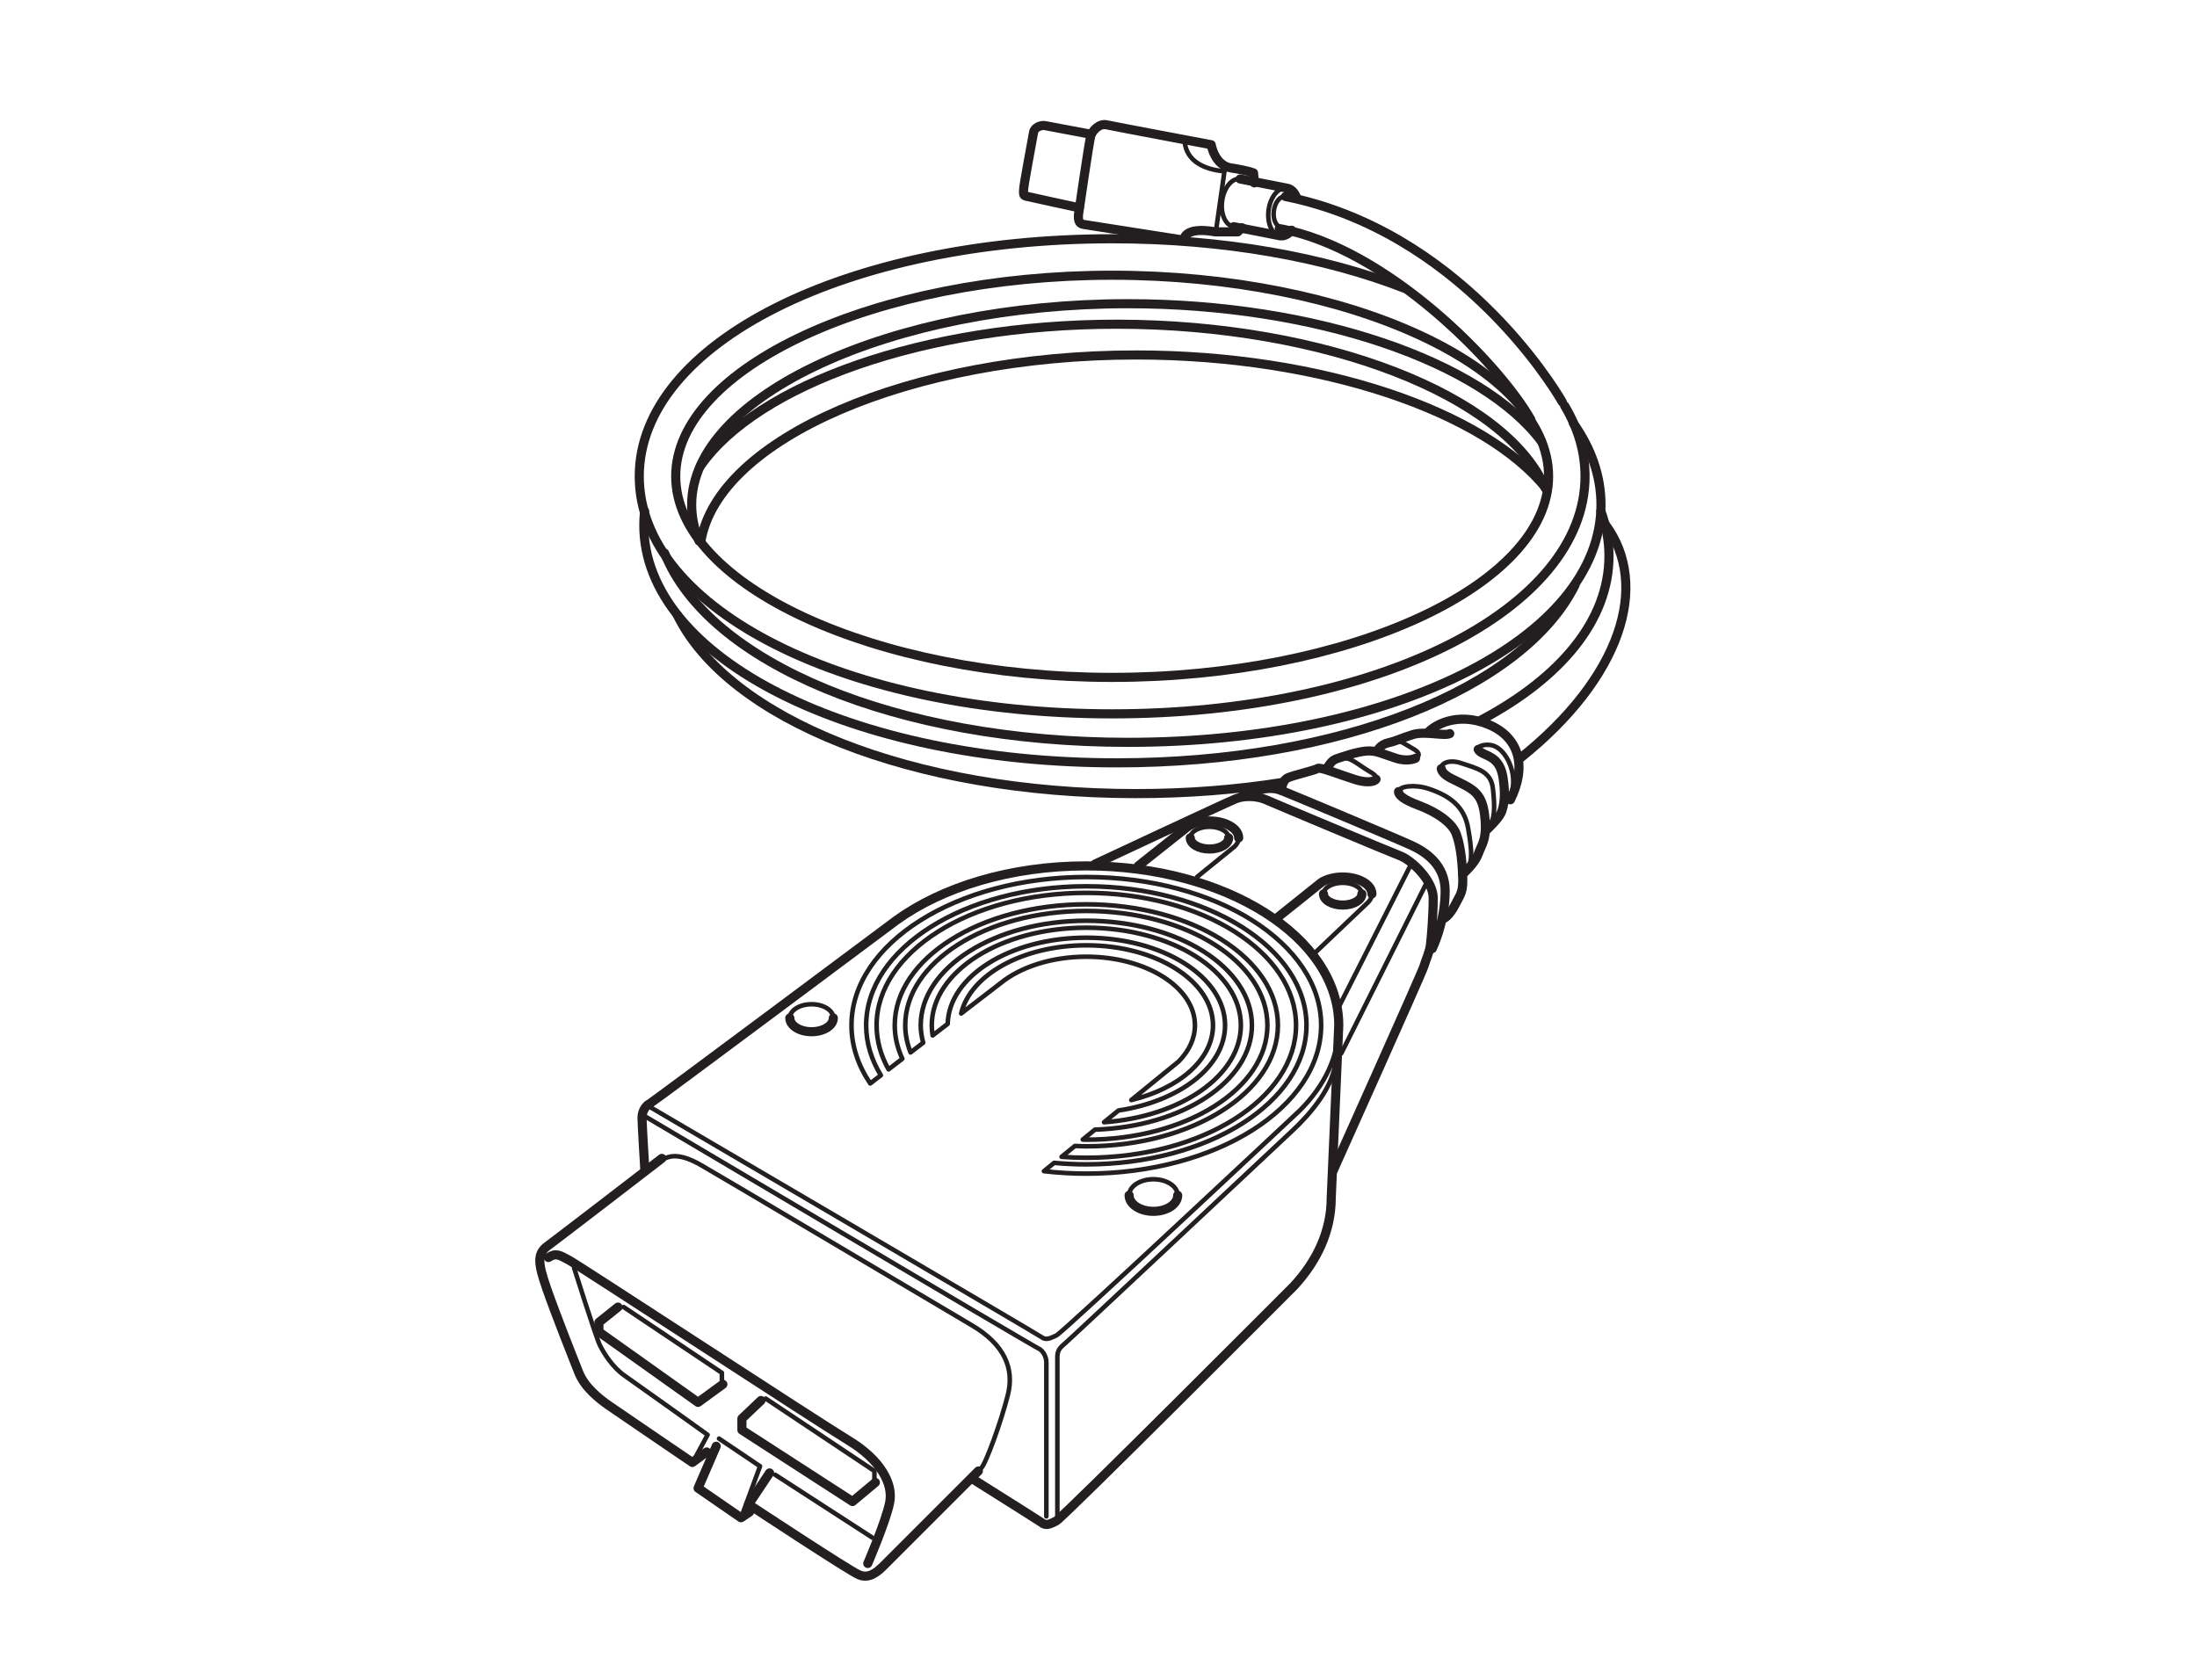 <?xml version="1.0" encoding="UTF-8" standalone="no"?>
<!-- Created with Inkscape (http://www.inkscape.org/) -->

<svg
   xmlns:dc="http://purl.org/dc/elements/1.1/"
   xmlns:cc="http://creativecommons.org/ns#"
   xmlns:rdf="http://www.w3.org/1999/02/22-rdf-syntax-ns#"
   xmlns:svg="http://www.w3.org/2000/svg"
   xmlns="http://www.w3.org/2000/svg"
   xmlns:sodipodi="http://sodipodi.sourceforge.net/DTD/sodipodi-0.dtd"
   xmlns:inkscape="http://www.inkscape.org/namespaces/inkscape"
   version="1.1"
   id="svg2"
   xml:space="preserve"
   width="321.26"
   height="245.669"
   viewBox="0 0 321.26 245.669"
   sodipodi:docname="3880057.svg"
   inkscape:version="0.92.4 (5da689c313, 2019-01-14)"><defs
     id="defs6"><clipPath
       clipPathUnits="userSpaceOnUse"
       id="clipPath18"><path
         d="M 0,184.252 H 240.945 V 0 H 0 Z"
         id="path16"
         inkscape:connector-curvature="0" /></clipPath></defs><sodipodi:namedview
     pagecolor="#ffffff"
     bordercolor="#666666"
     borderopacity="1"
     objecttolerance="10"
     gridtolerance="10"
     guidetolerance="10"
     inkscape:pageopacity="0"
     inkscape:pageshadow="2"
     inkscape:window-width="640"
     inkscape:window-height="480"
     id="namedview4"
     showgrid="false"
     inkscape:zoom="0.96064089"
     inkscape:cx="160.63"
     inkscape:cy="122.83466"
     inkscape:window-x="0"
     inkscape:window-y="0"
     inkscape:window-maximized="0"
     inkscape:current-layer="g10" /><g
     id="g10"
     inkscape:groupmode="layer"
     inkscape:label="3880057"
     transform="matrix(1.333,0,0,-1.333,0,245.669)"><g
       id="g12"><g
         id="g14"
         clip-path="url(#clipPath18)"><g
           id="g20"
           transform="translate(76.878,124.877)"><path
             d="m 0,0 c 1.834,11.253 22.952,20.476 47.747,20.476 20.394,0 38.3,-6.24 45.034,-14.715 m -7.189,-25.343 c 8.739,4.645 14.03,10.952 14.03,17.995 0,1.691 -0.305,3.34 -0.89,4.934 M -2.581,-8.056 c 5.588,-11.386 25.699,-19.593 50.328,-19.593 5.662,0 11.085,0.433 16.149,1.24"
             style="fill:none;stroke:#231f20;stroke-width:1;stroke-linecap:round;stroke-linejoin:round;stroke-miterlimit:4;stroke-dasharray:none;stroke-opacity:1"
             id="path22"
             inkscape:connector-curvature="0" /></g><g
           id="g24"
           transform="translate(76.819,133.142)"><path
             d="m 0,0 c 6.168,8.916 24.595,15.586 45.681,15.586 22.953,0 42.755,-7.903 47.025,-18.004 M -6.106,-4.913 c -0.059,-0.517 -0.088,-1.038 -0.088,-1.564 0,-14.614 22.786,-26.062 51.875,-26.062 24.551,0 44.614,8.156 50.274,19.487"
             style="fill:none;stroke:#231f20;stroke-width:1;stroke-linecap:round;stroke-linejoin:round;stroke-miterlimit:4;stroke-dasharray:none;stroke-opacity:1"
             id="path26"
             inkscape:connector-curvature="0" /></g><g
           id="g28"
           transform="translate(76.686,124.951)"><path
             d="m 0,0 c -0.532,1.29 -0.812,2.615 -0.812,3.964 0,11.959 21.924,22.062 47.875,22.062 20.693,0 38.826,-6.423 45.325,-15.09 M -3.783,-1.332 c 4.743,-11.991 25.38,-20.767 50.846,-20.767 29.089,0 51.875,11.449 51.875,26.063 0,3.161 -1.066,6.174 -3.031,8.955"
             style="fill:none;stroke:#231f20;stroke-width:1;stroke-linecap:round;stroke-linejoin:round;stroke-miterlimit:4;stroke-dasharray:none;stroke-opacity:1"
             id="path30"
             inkscape:connector-curvature="0" /></g><g
           id="g32"
           transform="translate(74.125,132.04)"><path
             d="M 0,0 C 0,11.959 21.924,22.062 47.875,22.062 73.826,22.062 95.75,11.959 95.75,0 95.75,-11.959 73.826,-22.062 47.875,-22.062 21.924,-22.062 0,-11.959 0,0 Z M 79.95,20.625 C 71.181,24.046 60.083,26.062 47.875,26.062 18.786,26.062 -4,14.614 -4,0 c 0,-14.614 22.786,-26.062 51.875,-26.062 29.089,0 51.875,11.448 51.875,26.062 0,2.704 -0.78,5.3 -2.236,7.734"
             style="fill:none;stroke:#231f20;stroke-width:1;stroke-linecap:round;stroke-linejoin:round;stroke-miterlimit:4;stroke-dasharray:none;stroke-opacity:1"
             id="path34"
             inkscape:connector-curvature="0" /></g><g
           id="g36"
           transform="translate(91.414,72.611)"><path
             d="m 0,0 c 0,-0.833 -1.068,-1.508 -2.387,-1.508 -1.318,0 -2.386,0.675 -2.386,1.508"
             style="fill:none;stroke:#231f20;stroke-width:1;stroke-linecap:round;stroke-linejoin:round;stroke-miterlimit:4;stroke-dasharray:none;stroke-opacity:1"
             id="path38"
             inkscape:connector-curvature="0" /></g><g
           id="g40"
           transform="translate(86.641,72.611)"><path
             d="M 0,0 C 0,0.833 1.068,1.508 2.387,1.508 3.705,1.508 4.773,0.833 4.773,0"
             style="fill:none;stroke:#231f20;stroke-width:0.5;stroke-linecap:round;stroke-linejoin:round;stroke-miterlimit:4;stroke-dasharray:none;stroke-opacity:1"
             id="path42"
             inkscape:connector-curvature="0" /></g><g
           id="g44"
           transform="translate(129.191,53.157)"><path
             d="m 0,0 c 0,-0.973 -1.193,-1.761 -2.666,-1.761 -1.472,0 -2.665,0.788 -2.665,1.761"
             style="fill:none;stroke:#231f20;stroke-width:1;stroke-linecap:round;stroke-linejoin:round;stroke-miterlimit:4;stroke-dasharray:none;stroke-opacity:1"
             id="path46"
             inkscape:connector-curvature="0" /></g><g
           id="g48"
           transform="translate(123.86,53.157)"><path
             d="M 0,0 C 0,0.974 1.193,1.761 2.665,1.761 4.138,1.761 5.331,0.974 5.331,0"
             style="fill:none;stroke:#231f20;stroke-width:0.5;stroke-linecap:round;stroke-linejoin:round;stroke-miterlimit:4;stroke-dasharray:none;stroke-opacity:1"
             id="path50"
             inkscape:connector-curvature="0" /></g><g
           id="g52"
           transform="translate(149.394,86.22)"><path
             d="m 0,0 c 0,-0.674 -0.941,-1.221 -2.104,-1.221 -1.162,0 -2.105,0.547 -2.105,1.221"
             style="fill:none;stroke:#231f20;stroke-width:1;stroke-linecap:round;stroke-linejoin:round;stroke-miterlimit:4;stroke-dasharray:none;stroke-opacity:1"
             id="path54"
             inkscape:connector-curvature="0" /></g><g
           id="g56"
           transform="translate(145.185,86.22)"><path
             d="M 0,0 C 0,0.674 0.943,1.22 2.104,1.22 3.268,1.22 4.209,0.674 4.209,0"
             style="fill:none;stroke:#231f20;stroke-width:0.5;stroke-linecap:round;stroke-linejoin:round;stroke-miterlimit:4;stroke-dasharray:none;stroke-opacity:1"
             id="path58"
             inkscape:connector-curvature="0" /></g><g
           id="g60"
           transform="translate(150.496,86.22)"><path
             d="m 0,0 c 0,1.025 -1.436,1.858 -3.203,1.858 -0.922,0 -1.751,-0.225 -2.335,-0.587 l -4.675,-3.74"
             style="fill:none;stroke:#231f20;stroke-width:1;stroke-linecap:round;stroke-linejoin:round;stroke-miterlimit:4;stroke-dasharray:none;stroke-opacity:1"
             id="path62"
             inkscape:connector-curvature="0" /></g><g
           id="g64"
           transform="translate(150.496,86.22)"><path
             d="M 0,0 C 0,-0.345 -0.163,-0.668 -0.446,-0.945 L -6.181,-6.4"
             style="fill:none;stroke:#231f20;stroke-width:0.5;stroke-linecap:round;stroke-linejoin:round;stroke-miterlimit:4;stroke-dasharray:none;stroke-opacity:1"
             id="path66"
             inkscape:connector-curvature="0" /></g><g
           id="g68"
           transform="translate(134.778,92.369)"><path
             d="m 0,0 c 0,-0.674 -0.941,-1.221 -2.104,-1.221 -1.162,0 -2.105,0.547 -2.105,1.221"
             style="fill:none;stroke:#231f20;stroke-width:1;stroke-linecap:round;stroke-linejoin:round;stroke-miterlimit:4;stroke-dasharray:none;stroke-opacity:1"
             id="path70"
             inkscape:connector-curvature="0" /></g><g
           id="g72"
           transform="translate(130.569,92.369)"><path
             d="M 0,0 C 0,0.674 0.943,1.22 2.104,1.22 3.268,1.22 4.209,0.674 4.209,0"
             style="fill:none;stroke:#231f20;stroke-width:0.5;stroke-linecap:round;stroke-linejoin:round;stroke-miterlimit:4;stroke-dasharray:none;stroke-opacity:1"
             id="path74"
             inkscape:connector-curvature="0" /></g><g
           id="g76"
           transform="translate(135.88,92.369)"><path
             d="m 0,0 c 0,1.025 -1.436,1.858 -3.203,1.858 -0.922,0 -1.751,-0.225 -2.335,-0.587 l -5.481,-4.345"
             style="fill:none;stroke:#231f20;stroke-width:1;stroke-linecap:round;stroke-linejoin:round;stroke-miterlimit:4;stroke-dasharray:none;stroke-opacity:1"
             id="path78"
             inkscape:connector-curvature="0" /></g><g
           id="g80"
           transform="translate(135.88,92.369)"><path
             d="M 0,0 C 0,-0.345 -0.163,-0.668 -0.446,-0.945 L -4.567,-4.284"
             style="fill:none;stroke:#231f20;stroke-width:0.5;stroke-linecap:round;stroke-linejoin:round;stroke-miterlimit:4;stroke-dasharray:none;stroke-opacity:1"
             id="path82"
             inkscape:connector-curvature="0" /></g><g
           id="g84"
           transform="translate(119.166,88.076)"><path
             d="m 0,0 c -14.227,0 -25.76,-7.284 -25.76,-16.271 0,-2.264 0.734,-4.42 2.057,-6.379 l 1.165,0.897 c -1.038,1.701 -1.613,3.549 -1.613,5.482 0,8.426 10.813,15.254 24.151,15.254 13.339,0 24.15,-6.828 24.15,-15.254 0,-8.427 -10.811,-15.255 -24.15,-15.255 -1.2,0 -2.378,0.057 -3.531,0.164 l -1.119,-0.911 c 1.509,-0.174 3.061,-0.27 4.65,-0.27 14.228,0 25.76,7.284 25.76,16.272 C 25.76,-7.284 14.228,0 0,0 Z"
             style="fill:none;stroke:#231f20;stroke-width:0.5;stroke-linecap:round;stroke-linejoin:round;stroke-miterlimit:4;stroke-dasharray:none;stroke-opacity:1"
             id="path86"
             inkscape:connector-curvature="0" /></g><g
           id="g88"
           transform="translate(146.858,71.806)"><path
             d="m 0,0 c 0,-3.43 -1.562,-6.629 -4.26,-9.329 0,0 -25.902,-24.288 -26.709,-24.692 -0.806,-0.403 -1.209,-0.503 -1.612,-0.201 -0.403,0.303 -43.043,25.301 -43.043,25.301"
             style="fill:none;stroke:#231f20;stroke-width:0.5;stroke-linecap:round;stroke-linejoin:round;stroke-miterlimit:4;stroke-dasharray:none;stroke-opacity:1"
             id="path90"
             inkscape:connector-curvature="0" /></g><g
           id="g92"
           transform="translate(70.731,56.056)"><path
             d="m 0,0 c 0,0 -0.302,4.914 -0.302,5.619 0,0.705 0.403,1.311 0.806,1.512 0.403,0.201 27.074,20.125 27.074,20.125 5.076,3.668 12.538,5.985 20.858,5.985 15.294,0 27.692,-7.831 27.692,-17.491 L 75.301,-3.192 c 0,-3.574 -1.522,-6.905 -4.149,-9.716 0,0 -25.226,-25.296 -26.011,-25.716 -0.786,-0.419 -1.178,-0.525 -1.571,-0.209 -0.104,0.084 -3.116,1.985 -7.482,4.732"
             style="fill:none;stroke:#231f20;stroke-width:1;stroke-linecap:round;stroke-linejoin:round;stroke-miterlimit:4;stroke-dasharray:none;stroke-opacity:1"
             id="path94"
             inkscape:connector-curvature="0" /></g><g
           id="g96"
           transform="translate(119.166,86.337)"><path
             d="m 0,0 c -12.705,0 -23.006,-6.505 -23.006,-14.531 0,-1.696 0.464,-3.323 1.31,-4.835 l 1.512,1.164 c -0.531,1.167 -0.832,2.395 -0.832,3.671 0,7.332 9.41,13.274 21.016,13.274 11.607,0 21.016,-5.942 21.016,-13.274 0,-7.334 -9.409,-13.276 -21.016,-13.276 -0.422,0 -0.835,0.025 -1.251,0.04 l -1.465,-1.192 c 0.892,-0.066 1.796,-0.104 2.716,-0.104 12.707,0 23.006,6.504 23.006,14.532 C 23.006,-6.505 12.707,0 0,0 Z"
             style="fill:none;stroke:#231f20;stroke-width:0.5;stroke-linecap:round;stroke-linejoin:round;stroke-miterlimit:4;stroke-dasharray:none;stroke-opacity:1"
             id="path98"
             inkscape:connector-curvature="0" /></g><g
           id="g100"
           transform="translate(119.166,84.353)"><path
             d="m 0,0 c -10.971,0 -19.865,-5.617 -19.865,-12.548 0,-1.027 0.217,-2.02 0.585,-2.975 l 1.385,1.066 c -0.165,0.622 -0.271,1.257 -0.271,1.909 0,6.338 8.134,11.475 18.166,11.475 10.034,0 18.166,-5.137 18.166,-11.475 0,-6.138 -7.628,-11.132 -17.219,-11.445 l -1.34,-1.091 c 0.132,-0.002 0.26,-0.013 0.393,-0.013 10.973,0 19.865,5.617 19.865,12.549 C 19.865,-5.617 10.973,0 0,0 Z"
             style="fill:none;stroke:#231f20;stroke-width:0.5;stroke-linecap:round;stroke-linejoin:round;stroke-miterlimit:4;stroke-dasharray:none;stroke-opacity:1"
             id="path102"
             inkscape:connector-curvature="0" /></g><g
           id="g104"
           transform="translate(119.166,82.515)"><path
             d="m 0,0 c -9.362,0 -16.952,-4.794 -16.952,-10.709 0,-0.376 0.032,-0.747 0.092,-1.113 l 1.654,1.272 c 0.137,5.237 6.887,9.454 15.206,9.454 8.408,0 15.221,-4.302 15.221,-9.613 0,-4.544 -4.99,-8.339 -11.693,-9.345 l -1.584,-1.289 c 8.449,0.611 15.01,5.133 15.01,10.634 C 16.954,-4.794 9.365,0 0,0 Z"
             style="fill:none;stroke:#231f20;stroke-width:0.5;stroke-linecap:round;stroke-linejoin:round;stroke-miterlimit:4;stroke-dasharray:none;stroke-opacity:1"
             id="path106"
             inkscape:connector-curvature="0" /></g><g
           id="g108"
           transform="translate(119.166,80.584)"><path
             d="m 0,0 c -6.975,0 -12.734,-3.249 -13.729,-7.481 l 4.304,3.311 c 2.18,1.776 5.591,2.919 9.425,2.919 6.584,0 11.917,-3.369 11.917,-7.527 0,-1.459 -0.657,-2.822 -1.795,-3.976 l -5.189,-4.225 c 5.238,1.257 8.965,4.449 8.965,8.201 C 13.898,-3.929 7.678,0 0,0 Z"
             style="fill:none;stroke:#231f20;stroke-width:0.5;stroke-linecap:round;stroke-linejoin:round;stroke-miterlimit:4;stroke-dasharray:none;stroke-opacity:1"
             id="path110"
             inkscape:connector-curvature="0" /></g><g
           id="g112"
           transform="translate(120.123,89.496)"><path
             d="m 0,0 c 0,0 14.415,6.754 15.423,7.157 1.008,0.404 2.419,0.303 3.326,-0.1 0.907,-0.404 13.408,-5.646 14.718,-6.15 1.309,-0.504 3.629,-2.721 3.629,-4.636 0,-1.916 -0.202,-4.334 -0.303,-5.141 -0.101,-0.807 -0.505,-1.612 -0.706,-2.318 -0.201,-0.707 -9.98,-22.479 -9.98,-22.479"
             style="fill:none;stroke:#231f20;stroke-width:1;stroke-linecap:round;stroke-linejoin:round;stroke-miterlimit:4;stroke-dasharray:none;stroke-opacity:1"
             id="path114"
             inkscape:connector-curvature="0" /></g><g
           id="g116"
           transform="translate(70.831,61.776)"><path
             d="m 0,0 c 0,0 42.539,-25.201 43.043,-25.402 0.504,-0.202 0.907,-0.908 0.907,-1.512 v -16.935"
             style="fill:none;stroke:#231f20;stroke-width:0.5;stroke-linecap:round;stroke-linejoin:round;stroke-miterlimit:4;stroke-dasharray:none;stroke-opacity:1"
             id="path118"
             inkscape:connector-curvature="0" /></g><g
           id="g120"
           transform="translate(115.99,18.028)"><path
             d="m 0,0 v 17.338 c 0,0.706 0.202,1.008 0.807,1.512 0.604,0.504 23.385,21.875 25.099,23.487 1.714,1.612 4.637,4.838 4.637,7.963"
             style="fill:none;stroke:#231f20;stroke-width:0.5;stroke-linecap:round;stroke-linejoin:round;stroke-miterlimit:4;stroke-dasharray:none;stroke-opacity:1"
             id="path122"
             inkscape:connector-curvature="0" /></g><g
           id="g124"
           transform="translate(146.633,73.368)"><path
             d="M 0,0 8.267,16.33"
             style="fill:none;stroke:#231f20;stroke-width:0.5;stroke-linecap:round;stroke-linejoin:round;stroke-miterlimit:4;stroke-dasharray:none;stroke-opacity:1"
             id="path126"
             inkscape:connector-curvature="0" /></g><g
           id="g128"
           transform="translate(147.138,68.731)"><path
             d="M 0,0 9.274,18.548"
             style="fill:none;stroke:#231f20;stroke-width:0.5;stroke-linecap:round;stroke-linejoin:round;stroke-miterlimit:4;stroke-dasharray:none;stroke-opacity:1"
             id="path130"
             inkscape:connector-curvature="0" /></g><g
           id="g132"
           transform="translate(136.253,96.956)"><path
             d="M 0,0 C 1.311,0.504 2.821,1.209 4.334,0.604 5.847,0 17.137,-4.737 18.648,-5.443 c 1.512,-0.706 3.629,-2.118 3.629,-4.94 0,-2.822 -0.907,-5.241 -1.411,-6.35"
             style="fill:none;stroke:#231f20;stroke-width:1;stroke-linecap:round;stroke-linejoin:round;stroke-miterlimit:4;stroke-dasharray:none;stroke-opacity:1"
             id="path134"
             inkscape:connector-curvature="0" /></g><g
           id="g136"
           transform="translate(150.947,98.807)"><path
             d="M 0,0 C 0.107,0.192 -0.053,0.467 -0.582,0.77 -1.993,1.576 -2.8,2.484 -3.707,2.282"
             style="fill:none;stroke:#231f20;stroke-width:0.5;stroke-linecap:round;stroke-linejoin:round;stroke-miterlimit:4;stroke-dasharray:none;stroke-opacity:1"
             id="path138"
             inkscape:connector-curvature="0" /></g><g
           id="g140"
           transform="translate(140.587,97.561)"><path
             d="M 0,0 C 0,0 0,1.108 0.706,1.411 1.412,1.714 3.629,2.217 3.932,2.419 4.234,2.621 6.149,1.815 8.064,1.21 9.261,0.831 10.183,0.926 10.36,1.246"
             style="fill:none;stroke:#231f20;stroke-width:1;stroke-linecap:round;stroke-linejoin:round;stroke-miterlimit:4;stroke-dasharray:none;stroke-opacity:1"
             id="path142"
             inkscape:connector-curvature="0" /></g><g
           id="g144"
           transform="translate(155.278,101.102)"><path
             d="M 0,0 C 0.454,0.214 0.53,0.592 -0.176,0.995 -1.587,1.802 -1.687,2.004 -2.292,1.802"
             style="fill:none;stroke:#231f20;stroke-width:0.5;stroke-linecap:round;stroke-linejoin:round;stroke-miterlimit:4;stroke-dasharray:none;stroke-opacity:1"
             id="path146"
             inkscape:connector-curvature="0" /></g><g
           id="g148"
           transform="translate(145.526,99.98)"><path
             d="M 0,0 C 0.504,0.706 0.605,0.908 1.21,1.109 1.814,1.311 3.227,1.813 4.335,1.915 5.443,2.017 6.048,1.614 7.661,1.109 8.468,0.857 9.299,0.908 9.752,1.122"
             style="fill:none;stroke:#231f20;stroke-width:1;stroke-linecap:round;stroke-linejoin:round;stroke-miterlimit:4;stroke-dasharray:none;stroke-opacity:1"
             id="path150"
             inkscape:connector-curvature="0" /></g><g
           id="g152"
           transform="translate(151.07,101.894)"><path
             d="m 0,0 c 0,0 0.303,0.705 1.21,0.907 0.907,0.202 1.411,0.504 2.722,0.907 1.31,0.404 3.427,-0.2 4.032,0.102"
             style="fill:none;stroke:#231f20;stroke-width:1;stroke-linecap:round;stroke-linejoin:round;stroke-miterlimit:4;stroke-dasharray:none;stroke-opacity:1"
             id="path154"
             inkscape:connector-curvature="0" /></g><g
           id="g156"
           transform="translate(156.615,103.911)"><path
             d="m 0,0 c 0.705,0.807 3.225,2.318 6.652,0.907 3.428,-1.411 4.234,-4.636 2.419,-8.265"
             style="fill:none;stroke:#231f20;stroke-width:1;stroke-linecap:round;stroke-linejoin:round;stroke-miterlimit:4;stroke-dasharray:none;stroke-opacity:1"
             id="path158"
             inkscape:connector-curvature="0" /></g><g
           id="g160"
           transform="translate(153.415,97.442)"><path
             d="M 0,0 C 0.04,0.618 1.789,0.823 3.301,0.319 5.72,-0.486 7.231,-1.696 7.635,-4.015 8.038,-6.333 8.239,-8.148 7.231,-8.753"
             style="fill:none;stroke:#231f20;stroke-width:0.5;stroke-linecap:round;stroke-linejoin:round;stroke-miterlimit:4;stroke-dasharray:none;stroke-opacity:1"
             id="path162"
             inkscape:connector-curvature="0" /></g><g
           id="g164"
           transform="translate(158.43,83.549)"><path
             d="M 0,0 C 0,0 0.604,0.304 1.209,1.513 1.813,2.722 2.116,2.823 2.016,4.839 1.915,6.854 1.713,8.164 1.31,9.273 c -0.404,1.11 -1.975,2.322 -4.133,3.125 -1.625,0.605 -2.216,1.124 -2.192,1.496"
             style="fill:none;stroke:#231f20;stroke-width:1;stroke-linecap:round;stroke-linejoin:round;stroke-miterlimit:4;stroke-dasharray:none;stroke-opacity:1"
             id="path166"
             inkscape:connector-curvature="0" /></g><g
           id="g168"
           transform="translate(162.155,102.073)"><path
             d="M 0,0 C -0.144,0.422 0.932,0.643 1.616,0.427 3.531,-0.179 4.74,-4.009 3.027,-5.823"
             style="fill:none;stroke:#231f20;stroke-width:0.5;stroke-linecap:round;stroke-linejoin:round;stroke-miterlimit:4;stroke-dasharray:none;stroke-opacity:1"
             id="path170"
             inkscape:connector-curvature="0" /></g><g
           id="g172"
           transform="translate(163.066,93.226)"><path
             d="m 0,0 c 0,0 1.31,1.211 1.612,1.916 0.303,0.705 0.505,1.915 0.202,3.83 -0.302,1.915 -1.299,2.24 -2.117,2.621 -0.378,0.177 -0.56,0.34 -0.608,0.481"
             style="fill:none;stroke:#231f20;stroke-width:1;stroke-linecap:round;stroke-linejoin:round;stroke-miterlimit:4;stroke-dasharray:none;stroke-opacity:1"
             id="path174"
             inkscape:connector-curvature="0" /></g><g
           id="g176"
           transform="translate(158.105,99.961)"><path
             d="M 0,0 C -0.081,0.631 0.941,1.022 2.139,0.623 3.953,0.019 5.465,-0.284 5.667,-2.199 5.869,-4.114 5.971,-5.728 4.962,-6.735"
             style="fill:none;stroke:#231f20;stroke-width:0.5;stroke-linecap:round;stroke-linejoin:round;stroke-miterlimit:4;stroke-dasharray:none;stroke-opacity:1"
             id="path178"
             inkscape:connector-curvature="0" /></g><g
           id="g180"
           transform="translate(160.445,88.388)"><path
             d="M 0,0 C 0,0 1.311,1.109 1.714,2.218 2.117,3.326 2.721,3.83 2.419,6.451 2.117,9.072 1.008,9.375 -1.21,10.483 c -0.754,0.377 -1.089,0.766 -1.131,1.09"
             style="fill:none;stroke:#231f20;stroke-width:1;stroke-linecap:round;stroke-linejoin:round;stroke-miterlimit:4;stroke-dasharray:none;stroke-opacity:1"
             id="path182"
             inkscape:connector-curvature="0" /></g><g
           id="g184"
           transform="translate(72.603,57.206)"><path
             d="m 0,0 c 0,0 -11.399,-8.784 -12.55,-9.621 -1.15,-0.837 -1.046,-1.883 -0.104,-4.602 0.941,-2.718 2.928,-7.739 3.555,-9.307 0.627,-1.569 2.198,-2.824 3.243,-3.556 1.044,-0.731 9.202,-6.274 9.202,-6.274 l 1.569,1.15"
             style="fill:none;stroke:#231f20;stroke-width:1;stroke-linecap:round;stroke-linejoin:round;stroke-miterlimit:4;stroke-dasharray:none;stroke-opacity:1"
             id="path186"
             inkscape:connector-curvature="0" /></g><g
           id="g188"
           transform="translate(78.564,25.624)"><path
             d="M 0,0 -1.987,-4.602 2.719,-7.844 3.66,-7.217"
             style="fill:none;stroke:#231f20;stroke-width:1;stroke-linecap:round;stroke-linejoin:round;stroke-miterlimit:4;stroke-dasharray:none;stroke-opacity:1"
             id="path190"
             inkscape:connector-curvature="0" /></g><g
           id="g192"
           transform="translate(84.42,22.695)"><path
             d="m 0,0 -2.301,-3.451 c 0,0 11.085,-7.32 12.131,-7.738 1.046,-0.419 1.882,0.208 2.719,1.044 L 22.902,0.209"
             style="fill:none;stroke:#231f20;stroke-width:1;stroke-linecap:round;stroke-linejoin:round;stroke-miterlimit:4;stroke-dasharray:none;stroke-opacity:1"
             id="path194"
             inkscape:connector-curvature="0" /></g><g
           id="g196"
           transform="translate(72.916,57.206)"><path
             d="m 0,0 c 0.731,0.313 1.777,0.523 3.974,-0.731 2.196,-1.255 26.144,-15.478 29.7,-17.57 3.555,-2.092 4.707,-4.707 3.974,-7.635 -0.732,-2.927 -2.406,-7.53 -2.928,-8.052"
             style="fill:none;stroke:#231f20;stroke-width:0.5;stroke-linecap:round;stroke-linejoin:round;stroke-miterlimit:4;stroke-dasharray:none;stroke-opacity:1"
             id="path198"
             inkscape:connector-curvature="0" /></g><g
           id="g200"
           transform="translate(60.157,46.33)"><path
             d="m 0,0 c 0.837,0.522 1.15,0.314 2.301,-0.313 1.15,-0.628 27.19,-17.674 30.641,-19.766 3.452,-2.092 4.916,-4.707 4.497,-6.798 -0.418,-2.091 -2.405,-6.692 -2.405,-6.692"
             style="fill:none;stroke:#231f20;stroke-width:1;stroke-linecap:round;stroke-linejoin:round;stroke-miterlimit:4;stroke-dasharray:none;stroke-opacity:1"
             id="path202"
             inkscape:connector-curvature="0" /></g><g
           id="g204"
           transform="translate(62.98,45.18)"><path
             d="m 0,0 c 0,0 2.406,-7.634 2.824,-8.471 0.418,-0.837 1.36,-2.405 2.719,-3.346 1.359,-0.942 9.099,-6.484 9.099,-6.484 l -1.464,-2.72"
             style="fill:none;stroke:#231f20;stroke-width:0.5;stroke-linecap:round;stroke-linejoin:round;stroke-miterlimit:4;stroke-dasharray:none;stroke-opacity:1"
             id="path206"
             inkscape:connector-curvature="0" /></g><g
           id="g208"
           transform="translate(78.877,26.46)"><path
             d="M 0,0 4.497,-3.032 2.614,-8.157"
             style="fill:none;stroke:#231f20;stroke-width:0.5;stroke-linecap:round;stroke-linejoin:round;stroke-miterlimit:4;stroke-dasharray:none;stroke-opacity:1"
             id="path210"
             inkscape:connector-curvature="0" /></g><g
           id="g212"
           transform="translate(85.047,22.486)"><path
             d="M 0,0 10.667,-6.902"
             style="fill:none;stroke:#231f20;stroke-width:0.5;stroke-linecap:round;stroke-linejoin:round;stroke-miterlimit:4;stroke-dasharray:none;stroke-opacity:1"
             id="path214"
             inkscape:connector-curvature="0" /></g><g
           id="g216"
           transform="translate(67.791,40.892)"><path
             d="m 0,0 -2.091,-1.673 v -1.046 l 10.876,-7.738 2.719,1.986"
             style="fill:none;stroke:#231f20;stroke-width:1;stroke-linecap:round;stroke-linejoin:round;stroke-miterlimit:4;stroke-dasharray:none;stroke-opacity:1"
             id="path218"
             inkscape:connector-curvature="0" /></g><g
           id="g220"
           transform="translate(83.478,30.644)"><path
             d="m 0,0 -2.092,-1.987 v -1.255 l 12.131,-7.844 2.51,2.092"
             style="fill:none;stroke:#231f20;stroke-width:1;stroke-linecap:round;stroke-linejoin:round;stroke-miterlimit:4;stroke-dasharray:none;stroke-opacity:1"
             id="path222"
             inkscape:connector-curvature="0" /></g><g
           id="g224"
           transform="translate(68.419,40.892)"><path
             d="M 0,0 10.771,-7.216 V -8.262"
             style="fill:none;stroke:#231f20;stroke-width:0.5;stroke-linecap:round;stroke-linejoin:round;stroke-miterlimit:4;stroke-dasharray:none;stroke-opacity:1"
             id="path226"
             inkscape:connector-curvature="0" /></g><g
           id="g228"
           transform="translate(84.001,30.852)"><path
             d="M 0,0 11.922,-7.948 V -9.412"
             style="fill:none;stroke:#231f20;stroke-width:0.5;stroke-linecap:round;stroke-linejoin:round;stroke-miterlimit:4;stroke-dasharray:none;stroke-opacity:1"
             id="path230"
             inkscape:connector-curvature="0" /></g><g
           id="g232"
           transform="translate(166.75,101.103)"><path
             d="M 0,0 C 11.125,8.875 14.25,19 9.375,25.625"
             style="fill:none;stroke:#231f20;stroke-width:1;stroke-linecap:round;stroke-linejoin:round;stroke-miterlimit:4;stroke-dasharray:none;stroke-opacity:1"
             id="path234"
             inkscape:connector-curvature="0" /></g><g
           id="g236"
           transform="translate(118.389,161.499)"><path
             d="m 0,0 c 0,0 -5.463,1.184 -5.827,1.274 -0.364,0.091 -0.274,0.274 -0.274,0.729 0,0.455 1.002,5.736 1.093,6.282 0.091,0.546 0.819,0.819 1.275,0.729 0.456,-0.091 4.826,-0.91 4.826,-0.91"
             style="fill:none;stroke:#231f20;stroke-width:1;stroke-linecap:round;stroke-linejoin:round;stroke-miterlimit:4;stroke-dasharray:none;stroke-opacity:1"
             id="path238"
             inkscape:connector-curvature="0" /></g><g
           id="g240"
           transform="translate(137.601,164.231)"><path
             d="m 0,0 -0.091,1.093 c 0,0 -0.638,0.272 -2.459,0.546 -1.821,0.273 -2.184,2.549 -2.184,2.549 0,0 -10.654,2.003 -11.473,2.185 -0.819,0.182 -1.548,-0.637 -1.73,-1.184 -0.183,-0.546 -1.366,-8.741 -1.366,-8.741 0,-0.455 -10e-4,-0.91 0.546,-1.001 0.547,-0.091 11.018,-1.73 11.018,-1.73 0,0 -0.091,1.549 3.46,0.911 h 2.458 l 0.455,0.455"
             style="fill:none;stroke:#231f20;stroke-width:1;stroke-linecap:round;stroke-linejoin:round;stroke-miterlimit:4;stroke-dasharray:none;stroke-opacity:1"
             id="path242"
             inkscape:connector-curvature="0" /></g><g
           id="g244"
           transform="translate(129.952,168.782)"><path
             d="M 0,0 C 0.182,-2.185 2.185,-3.096 4.37,-3.277 L 3.46,-9.651"
             style="fill:none;stroke:#231f20;stroke-width:0.5;stroke-linecap:round;stroke-linejoin:round;stroke-miterlimit:4;stroke-dasharray:none;stroke-opacity:1"
             id="path246"
             inkscape:connector-curvature="0" /></g><g
           id="g248"
           transform="translate(135.336,159.428)"><path
             d="m 0,0 c -0.897,0.121 -1.466,1.391 -1.271,2.836 0.194,1.445 1.079,2.518 1.975,2.398"
             style="fill:none;stroke:#231f20;stroke-width:0.5;stroke-linecap:round;stroke-linejoin:round;stroke-miterlimit:4;stroke-dasharray:none;stroke-opacity:1"
             id="path250"
             inkscape:connector-curvature="0" /></g><g
           id="g252"
           transform="translate(140.435,158.426)"><path
             d="m 0,0 c -0.897,0.121 -1.466,1.391 -1.271,2.836 0.194,1.445 1.079,2.518 1.975,2.398"
             style="fill:none;stroke:#231f20;stroke-width:0.5;stroke-linecap:round;stroke-linejoin:round;stroke-miterlimit:4;stroke-dasharray:none;stroke-opacity:1"
             id="path254"
             inkscape:connector-curvature="0" /></g><g
           id="g256"
           transform="translate(141.686,159.039)"><path
             d="M 0,0 C -0.358,-0.435 -0.804,-0.673 -1.252,-0.613 L -6.351,0.389"
             style="fill:none;stroke:#231f20;stroke-width:1;stroke-linecap:round;stroke-linejoin:round;stroke-miterlimit:4;stroke-dasharray:none;stroke-opacity:1"
             id="path258"
             inkscape:connector-curvature="0" /></g><g
           id="g260"
           transform="translate(136.04,164.662)"><path
             d="M 0,0 5.099,-1.002 C 5.548,-1.062 5.914,-1.41 6.144,-1.923"
             style="fill:none;stroke:#231f20;stroke-width:1;stroke-linecap:round;stroke-linejoin:round;stroke-miterlimit:4;stroke-dasharray:none;stroke-opacity:1"
             id="path262"
             inkscape:connector-curvature="0" /></g><g
           id="g264"
           transform="translate(140.559,159.349)"><path
             d="m 0,0 c -0.58,0.078 -0.949,0.9 -0.822,1.836 0.125,0.935 0.698,1.631 1.278,1.553"
             style="fill:none;stroke:#231f20;stroke-width:0.5;stroke-linecap:round;stroke-linejoin:round;stroke-miterlimit:4;stroke-dasharray:none;stroke-opacity:1"
             id="path266"
             inkscape:connector-curvature="0" /></g><g
           id="g268"
           transform="translate(141.015,162.737)"><path
             d="M 0,0 C 18.894,-3.788 29.273,-20.633 30.366,-22.545"
             style="fill:none;stroke:#231f20;stroke-width:1;stroke-linecap:round;stroke-linejoin:round;stroke-miterlimit:4;stroke-dasharray:none;stroke-opacity:1"
             id="path270"
             inkscape:connector-curvature="0" /></g><g
           id="g272"
           transform="translate(140.333,159.222)"><path
             d="M 0,0 C 11.745,-2.094 24.129,-14.841 27.589,-20.941"
             style="fill:none;stroke:#231f20;stroke-width:1;stroke-linecap:round;stroke-linejoin:round;stroke-miterlimit:4;stroke-dasharray:none;stroke-opacity:1"
             id="path274"
             inkscape:connector-curvature="0" /></g></g></g></g></svg>